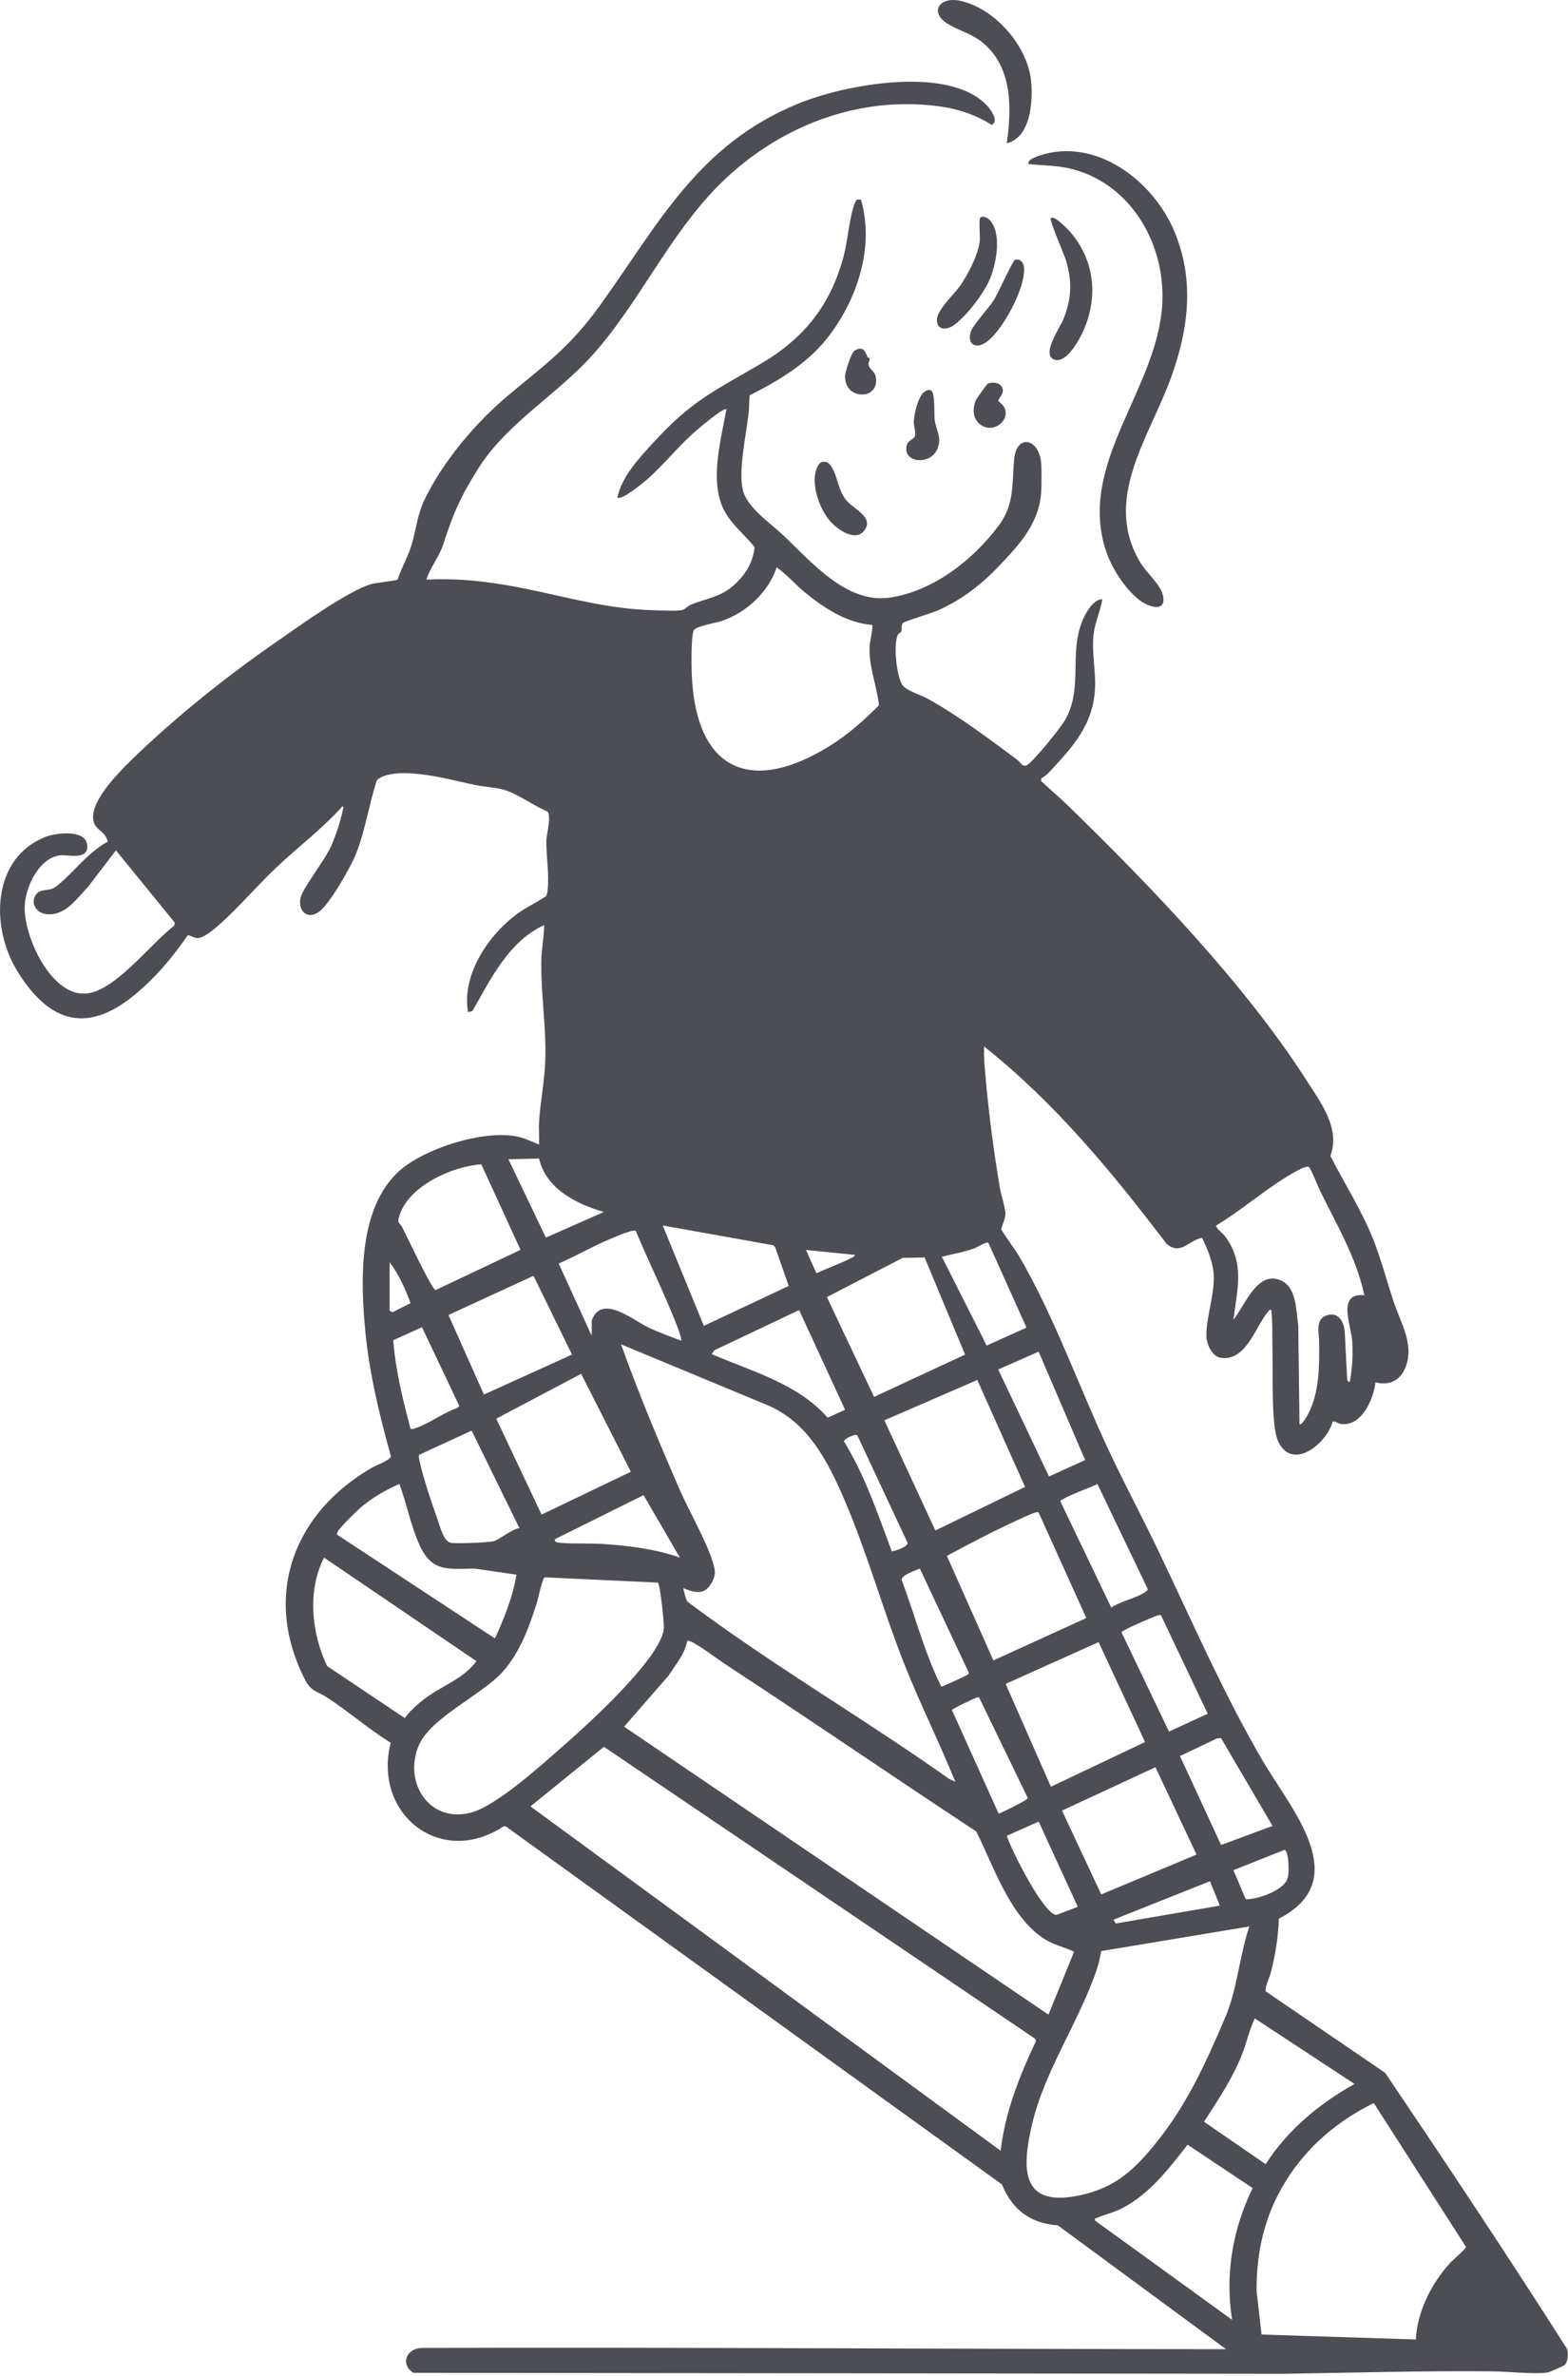<svg width="698" height="1057" viewBox="0 0 698 1057" fill="none" xmlns="http://www.w3.org/2000/svg">
<g clip-path="url(#clip0_420_2117)">
<path d="M189.79 257.85C201.95 257.26 213.31 258.27 225.23 260.29C247.9 264.14 267.96 270.99 291.43 271.5C294.33 271.56 301.5 271.97 303.86 271.35C304.91 271.07 306.25 269.56 307.54 269.03C314.28 266.23 320.26 265.79 326.08 260.86C331.44 256.32 335.17 250.6 335.9 243.43C331.21 237.44 324.78 232.82 321.62 225.51C316.08 212.72 321.05 195.29 323.35 182.07C322.25 180.99 310.07 191.38 308.63 192.69C301.6 199.05 295.28 206.9 288.21 213.16C286.58 214.61 276.45 222.94 274.84 221.32C276.79 211.84 284.97 203.28 291.46 196.23C308.18 178.09 317.99 173.96 338.44 161.98C358.03 150.5 369.8 135.75 375.65 113.59C377.37 107.06 378.27 95.65 380.6 90.18C381.23 88.71 381.54 88.56 383.27 88.88C389.45 110.07 381.4 133.91 368.04 150.69C359.1 161.93 346.36 169.51 333.69 175.88C333.48 178.62 333.49 181.83 333.17 184.51C332.08 193.64 328.62 209.64 330.69 218.08C332.57 225.78 342.89 232.7 348.45 237.94C361.15 249.92 376.8 268.66 395.99 265.88C415.18 263.1 432.9 249.35 444.37 234.12C451.86 224.17 450.34 215.34 451.48 204.15C452.62 192.96 462.21 195.12 463.4 205.29C463.76 208.4 463.7 216.2 463.45 219.4C462.39 233.24 453.47 242.61 444.39 252.14C436.58 260.33 427.88 266.94 417.49 271.58C415 272.69 402.57 276.48 401.99 277.07C401.1 277.97 401.58 279.9 401.21 280.95C400.95 281.67 399.97 281.58 399.57 282.6C397.73 287.28 399.04 299.9 401.44 304.34C403.01 307.24 409.67 309.04 412.58 310.64C426.49 318.29 440.05 328.54 452.81 338.01C454.23 339.07 454.87 341.16 456.92 340.51C459.39 339.72 472.26 323.57 474.03 320.51C482.39 306.07 475.57 290.67 482.06 275.65C483.51 272.3 486.76 266.63 490.7 266.58C489.92 271.71 487.61 276.4 486.9 281.58C485.75 289.93 487.92 298.33 487.43 306.65C486.52 321.93 478.47 331.18 468.64 341.83C467.18 343.41 465.45 345.36 463.53 346.25L463.5 347.49C467.49 351.27 471.8 354.88 475.73 358.71C512.39 394.4 554.06 437.68 581.64 480.68C587.93 490.49 596.85 502.22 592.21 514.26C598.56 526.62 606.58 539.22 611.59 552.14C614.97 560.86 617.48 570.36 620.44 579.27C623.55 588.63 629.74 598.3 625.62 608.42C623.25 614.26 618.42 616.56 612.29 614.98C611.44 622.55 606.03 634.93 596.76 633.47C595.53 633.28 594.56 632.17 593.23 632.44C590.75 642.11 575.19 654.87 568.93 641.13C565.73 634.1 566.76 610.32 566.45 601.08C566.25 594.97 566.62 588.89 565.92 582.8C564.9 582.56 564.86 583.14 564.38 583.71C558.9 590.05 554.7 605.88 543.33 604.03C539.56 603.42 537.07 597.94 537.02 594.49C536.9 586.38 540.41 576.71 540.35 568.35C540.31 562.43 537.65 555.73 535.06 550.66C528.94 551.96 525.57 558.61 519.31 553.37C495.15 521.57 469.52 490.51 438.09 465.58C437.96 468.68 438.11 472.01 438.37 475.11C439.85 492.96 442.1 510.73 445.08 528.37C445.65 531.71 447.51 537.11 447.58 540.05C447.62 542.13 445.58 546.31 445.7 546.86C445.88 547.64 452.56 556.97 453.73 558.98C469.42 585.92 480.23 616.81 493.51 645.14C500.41 659.87 508.13 674.25 515.16 688.91C530.35 720.58 544.32 752.86 562.02 783.25C574.38 804.47 603.1 836.24 569.29 853.58C569.03 861.71 567.7 869.89 565.66 877.76C565.2 879.53 562.82 884.75 563.45 885.93L616.63 922.2C643.99 962.74 671.13 1003.47 697.43 1044.75C698.3 1046.62 698.02 1051 696.38 1052.26C695.92 1052.61 689.54 1055.44 688.88 1055.52C682.13 1056.33 671.64 1055.05 664.31 1054.98C633.65 1054.68 602.48 1055.59 571.69 1056.07L183.95 1055.63C177.85 1051.56 181.14 1044.62 187.88 1044.57C307.22 1044.25 426.47 1045.08 545.78 1045.13L470.87 990.02C458.57 989.13 450.64 983.06 446 971.82L225.22 812.58L224.15 812.53C196.03 831.03 165.88 806.96 173.92 775.34C164.29 769.37 155.49 761.69 146.06 755.49C140.32 751.72 138.58 753.01 135.21 746.16C116.95 709 131.11 672.93 165.47 653.01C167.21 652 173.84 649.5 174.03 647.93C168.89 629.5 164.37 610.89 162.57 591.77C160.45 569.36 159.51 537.19 177.82 520.89C189.24 510.72 215.73 502.42 230.62 505.72C233.99 506.47 236.8 508 239.97 509.18C240.12 505.84 239.77 502.44 239.97 499.1C240.52 490.22 242.35 481.3 242.71 472.4C243.34 456.78 240.48 441.09 241.03 425.47C241.1 423.54 242.59 412.12 242.14 411.59C226.28 419 218.58 435.44 210.29 449.79L208.35 450.29C205.5 433.93 217.03 416.52 229.65 406.99C233.89 403.79 238.75 401.62 243.13 398.66C243.5 397.82 243.68 396.95 243.78 396.03C244.55 388.56 243.16 381.42 243.19 374.22C243.2 371.31 245.64 363.07 243.64 361C237.33 358.43 230.26 352.89 223.73 351.2C219.98 350.23 215.41 350.05 211.51 349.24C200.75 347 179.03 340.73 169.25 346.03C168.52 346.43 167.85 346.77 167.59 347.64C164.16 358.22 162.5 370.09 158.29 380.32C155.92 386.06 146.81 402.09 142.11 405.57C136.9 409.42 132.56 405.34 133.79 399.42C134.64 395.32 144.77 382.4 147.39 376.49C149.31 372.15 151.55 365.49 152.49 360.88C152.61 360.29 153.13 359.04 152.47 358.68C143.5 368.67 132.75 376.77 123.02 385.92C114.04 394.36 103.41 407.04 94.13 414.27C92.79 415.31 90.07 417.09 88.45 417.32C86.45 417.6 84.311 415.73 83.51 416.15C76.82 425.99 68.8 435.38 59.531 442.92C37.831 460.57 21.11 454.07 7.51 431.69C-4.25 412.34 -3.64 381.89 20.081 372.38C24.601 370.57 38.071 368.73 38.81 375.9C39.55 383.07 30.191 380.03 26.59 380.53C17.37 381.82 11.56 394.25 11.021 402.57C10.15 416.08 22.881 444.04 38.95 441.95C51.791 440.28 67.361 419.53 77.55 411.85L77.82 410.48L51.6 378.32L39.09 394.67C33.99 399.97 28.96 407.67 20.53 406.67C16.511 406.19 13.55 402.27 15.691 398.53C17.631 395.15 21.101 396.52 23.75 395.15C27.561 393.18 35.38 384.18 39.34 380.76C42.02 378.45 44.84 376.07 48.001 374.43C46.611 368.64 40.67 369.56 41.511 362.21C42.45 353.99 53.7 342.73 59.501 337.14C78.55 318.77 100.29 301.37 122.02 286.27C132 279.34 154.73 262.86 165.36 259.83C167.27 259.28 176.55 258.3 177 257.84C178.51 253.16 181.15 248.51 182.72 243.93C185.12 236.93 185.55 229.55 188.78 222.73C196.83 205.75 211.66 188.07 226.06 176.05C242.97 161.93 253.8 154.36 267.1 135.86C293.43 99.22 310.81 64.25 355.53 46.02C376.13 37.62 422.5 28.8 439.48 47.08C441.17 48.9 444.82 54.11 441.4 55.55C434.58 51.18 426.99 48.6 418.95 47.44C379.87 41.77 341.67 58.24 315.71 86.88C295.85 108.79 283.07 136.51 263.67 158.05C247.65 175.84 225.8 188.1 213.01 208.25C205.28 220.43 201.66 228.55 197.31 242.16C195.55 247.66 191.58 252.31 189.8 257.82L189.79 257.85ZM388.21 278.03C376.79 277.11 366.58 270.38 357.98 263.29C353.75 259.8 350.2 255.45 345.71 252.4C342.19 263.41 332.16 272.56 321.31 276.26C318.74 277.13 309.42 278.57 308.75 280.6C307.5 284.44 307.78 297.74 308.06 302.31C310.66 344.06 335.66 352.98 369.64 331.68C377.83 326.55 384.47 320.57 391.27 313.76C390.28 304.65 386.54 296.38 387.14 287.02C387.23 285.57 388.8 278.6 388.22 278.02L388.21 278.03ZM268.83 539.19C256.69 535.76 242.91 528.76 239.98 515.42L226.32 515.74L243 550.59L268.84 539.19H268.83ZM214.25 517.99C201.32 518.83 181.23 527.83 177.62 541.47C176.8 544.56 177.93 543.84 179 545.89C180.75 549.25 192.29 573.82 193.87 573.95L231.72 556.04L214.25 517.99ZM607.36 576.26C603.66 559.01 594.79 544.56 587.27 529.02C586.5 527.43 583.44 519.37 582.47 519.07C581.07 518.63 576.71 521.22 575.25 522.06C563.67 528.69 552.92 538.3 541.41 545.2C540.83 546.05 544.54 548.95 545.21 549.84C554.23 561.69 550.79 573.6 549.04 587.17C553.95 581.27 559.27 565.85 569.35 569.31C577.32 572.04 576.86 582.79 577.92 589.63L578.47 633.51C579.37 634.52 582.08 629.57 582.38 628.97C587.46 619.08 587.31 607.54 587.21 596.68C587.18 593.37 585.48 587.25 590.05 585.39C595.68 583.1 598.39 588 598.63 592.89L599.73 614.16L600.82 614.97C601.97 609.14 602.33 602.64 601.94 596.68C601.46 589.51 594.96 574.95 607.37 576.25L607.36 576.26ZM295 545.19L313.32 589.87L351.1 572.1L345.05 554.82L344.24 554L294.99 545.19H295ZM303.17 596.43C303.97 595.52 299.31 584.73 298.52 582.82C293.63 570.98 287.92 559.44 283.02 547.6C281.75 546.71 272.56 550.81 270.64 551.63C263.17 554.8 256.15 558.93 248.7 562.13L263.39 594.25L263.42 587.47C267.7 575.52 281.5 587.1 288.25 590.37C293.03 592.69 298.2 594.55 303.17 596.43ZM439.96 552.86C439.11 552.26 435.21 554.81 434 555.26C429.05 557.1 424.34 557.84 419.27 559.11L439.22 598.64L456.94 590.63L439.95 552.85L439.96 552.86ZM380.58 558.27L358.78 556.09L363.45 566.47C368.32 564.18 373.86 562.26 378.6 559.83C379.32 559.46 380.36 559.16 380.58 558.27ZM411.58 559.43L401.83 559.61L368.1 577.06L389.09 621.46L429.61 602.64L411.59 559.42L411.58 559.43ZM173.44 561.54V583.08L174.71 583.82L182.75 579.75C180.46 573.49 177.49 566.85 173.44 561.54ZM215.42 620.42L254.63 602.64L237.5 567.59L199.64 585.02L215.42 620.42ZM316.81 602.42C334.81 610.21 355.04 615.48 368.44 630.71L376.19 627.18L355.73 582.84L318.06 600.68L316.81 602.41V602.42ZM182.75 635.65C183.66 635.93 184.45 635.55 185.28 635.27C191.05 633.29 197.59 628.4 203.63 626.36L204.47 625.52L187.85 590.45L175.05 596.25C176.07 609.65 179.34 622.72 182.75 635.64V635.65ZM425.28 792.71C417.93 774.59 409.11 757.09 401.98 738.87C392.73 715.24 385.97 690.65 375.93 667.33C368.45 649.94 359.57 632.43 340.98 624.86L276.46 598.07C284.43 620.35 293.59 642.2 303.07 663.86C306.88 672.57 317.21 690.49 318.21 698.92C318.57 701.93 315.79 706.92 312.95 707.9C310.11 708.88 306.95 707.69 304.26 706.57C304.04 706.86 305.44 711.74 305.86 712.32C306.42 713.09 317.82 721.18 319.67 722.5C353.2 746.43 388.88 767.55 422.49 791.41L425.27 792.71H425.28ZM462.35 601.34L444.35 609.27L466.98 656.88L483.06 649.56L462.35 601.34ZM280.83 654.77L258.7 611.2L220.91 631.14L241.08 673.82L280.83 654.77ZM435.05 613.93L393.67 631.88L416.38 680.9L456.31 661.51L435.05 613.94V613.93ZM231.22 679.85L209.96 636.47L186.6 647.22C186.21 647.84 186.62 649.15 186.77 649.89C188.38 657.63 192.14 668.56 194.85 676.16C195.95 679.24 197.45 685.97 200.93 686.43C203.57 686.78 216.89 686.3 219.38 685.74C222.32 685.08 227.62 680.32 231.21 679.85H231.22ZM381.61 638.48C380.62 637.85 375.54 640.11 375.73 641.32C385.07 656.48 390.75 673.56 396.98 690.16C397.33 690.41 404.79 688.09 403.94 686.24L381.6 638.47L381.61 638.48ZM220.31 728.92C224.5 719.85 228.27 710.49 229.9 700.55L211.32 697.85C199.77 697.93 192.43 699.56 186.98 687.85C183.01 679.32 181.05 669.08 177.8 660.22C171.81 662.73 165.6 666.39 160.65 670.6C158.73 672.23 151.07 679.7 150.27 681.51C150.09 681.93 149.85 682.27 150.05 682.75L220.32 728.92H220.31ZM488.51 660.23C483.66 662.52 477.39 664.48 472.85 667.16C472.42 667.41 471.96 667.25 472.12 668.12L494.69 715.23C498.67 712.37 506.36 710.87 509.99 708.14C510.46 707.78 510.94 707.59 510.88 706.87L488.52 660.23H488.51ZM302.63 692.93L286.49 665.17L247.02 684.76C246.59 686.18 248.46 686.3 249.47 686.39C255.67 686.92 262.74 686.48 269.09 686.94C280.48 687.76 291.81 689.16 302.62 692.93H302.63ZM462.3 672.81C461.46 672.22 455.79 674.99 454.52 675.56C443.37 680.61 432.18 686.4 421.51 692.2L442.21 738.7L483.58 719.85L462.3 672.8V672.81ZM144.27 692.96C136.68 707.7 138.65 726.58 145.62 741.21L180.17 764.34C182.62 761.14 185.56 758.42 188.74 755.97C196.45 750.03 206.36 746.97 212.08 739.02L144.27 692.97V692.96ZM409.47 697.85C407.55 698.7 401.14 700.71 401.38 702.89C407.07 718.02 411.48 735.03 418.61 749.5C418.86 750 418.53 750.41 419.53 750.19C420.12 750.11 429.65 745.72 430.4 745.22C430.87 744.91 431.36 744.69 431.21 744.02L409.47 697.85ZM242.46 701.73C241.46 702.07 239.64 710.86 239.12 712.56C235.79 723.35 231.49 735.13 223.86 743.65C214.5 754.1 191.69 764.1 186.41 776.53C179.52 792.78 190.84 811.02 209.29 806.51C220.86 803.68 241.31 784.98 250.84 776.64C261.62 767.2 293.7 738.23 295.49 724.79C295.8 722.48 293.83 704.79 292.85 704.08L242.46 701.73ZM516.82 718.61C516 718.03 511.7 720.14 510.5 720.65C507.42 721.96 502.89 723.85 500.1 725.5C499.67 725.75 499.21 725.59 499.37 726.46L520.38 770.37L537.62 762.41L516.81 718.62L516.82 718.61ZM466.71 896.31L478.13 868.3C474.2 866.35 469.41 865.38 465.45 862.95C449.72 853.29 442.49 830.52 434.57 814.78C397.47 790.35 360.81 765.21 323.63 740.9C319.86 738.43 310.88 731.65 307.52 730.29C306.96 730.07 306.53 729.88 305.91 730C304.9 735.88 300.74 740.55 297.63 745.44L277.82 768.17L466.71 896.29V896.31ZM467.81 794.9L509.72 775.01L489.05 730.56L447.67 749.14L467.81 794.9ZM434.95 755.17C434.33 755.26 423.87 760.18 423.77 760.8L444.53 806.82C445.55 806.72 455.34 801.69 456.56 800.82C457 800.5 457.54 800.33 457.38 799.63L435.83 755.14C435.53 755.03 435.25 755.14 434.95 755.17ZM566.47 812.33L543.58 773.32H541.93L525.27 781.25L543.58 820.82L566.48 812.32L566.47 812.33ZM445.45 956.83C447.4 939.62 453.9 923.45 461.2 907.93L460.72 906.96L268.84 777.12L236.13 803.64L445.45 956.84V956.83ZM490.22 842.81L532.63 825.07L514.36 786.21L472.76 805.51L490.22 842.8V842.81ZM479.77 848.3L462.37 810.4L448.18 816.72C450.03 822.76 464.56 851.7 470.25 851.94L479.77 848.31V848.3ZM554.56 844.98C559.98 844.95 571.79 841.09 573.3 835.26C573.85 833.15 573.86 824.13 571.93 822.93L549.07 832.01L554.56 844.97V844.98ZM538.61 836.95L495.63 854.05L496.7 855.73L543.04 847.79L538.61 836.96V836.95ZM556.11 857.06L490.21 868.02C489.7 870.62 489.23 873.21 488.39 875.74C480.61 899.09 465.01 920.99 459.35 945.39C454.66 965.6 454.76 982.24 480.79 976.64C496.56 973.25 504.9 965.36 514.67 953.28C528.4 936.3 536.77 917.77 545.31 897.78C550.85 884.8 551.67 870.41 556.12 857.07L556.11 857.06ZM558.56 897.96C556.1 903.18 554.89 909.02 552.71 914.45C548.49 925 542.07 934.44 535.98 943.95L563.42 962.82C573.17 947.55 587.28 935.93 602.97 927.12L558.55 897.96H558.56ZM630.25 1040.8C630.93 1028.27 637.19 1015.91 645.53 1006.74C646.74 1005.41 652.62 1000.45 652.61 999.64L611.55 935.63C595.54 943.45 581.92 954.99 572.46 970.18C563 985.37 559.27 1001.52 559.37 1019.28L561.58 1038.61L630.26 1040.8H630.25ZM548.48 1032.07C545.27 1011.98 548.7 991.63 557.63 973.45L528.68 954.15C520.28 964.87 511.66 976.23 499.25 982.55C495.5 984.46 491.72 985.18 488.2 986.77C487.56 987.06 487.22 986.52 487.44 987.9L548.48 1032.07Z" fill="#4C4D55"/>
<path d="M457.99 73.01C456.81 71.23 461.53 69.61 462.65 69.23C487.79 60.88 513.05 80.27 522.56 102.47C532.01 124.52 529.1 146.69 521.08 168.56C511.43 194.89 490.5 222.51 507.91 250.71C510.51 254.92 516.44 260.03 517.58 264.48C519.72 272.9 511.17 270.11 507.05 266.84C500.69 261.8 494.86 252.73 492.32 245.04C479.43 206.03 515.5 173.06 517.41 134.88C518.72 108.77 503.81 82.35 477.74 75.34C470.85 73.49 464.91 73.74 458 73L457.99 73.01Z" fill="#4C4D55"/>
<path d="M448.18 63.74C450.36 48.14 450.77 30.07 437.54 19.05C432.34 14.72 426.21 13.51 421.29 10.22C413.84 5.25 418.26 -1.61 427.36 0.34C442.88 3.67 457.57 20.5 459.02 36.28C459.84 45.27 458.83 61.11 448.19 63.74H448.18Z" fill="#4C4D55"/>
<path d="M467.81 97.01C469.24 95.61 475.47 102.08 476.51 103.29C487.78 116.46 489.06 133.63 481.37 149.01C479.53 152.69 474.03 162.17 469.03 159.86C463.63 157.36 471.91 145.68 473.35 142.09C477.03 132.91 477.32 125.61 474.61 116.1C473.87 113.5 466.95 97.85 467.8 97.02L467.81 97.01Z" fill="#4C4D55"/>
<path d="M436.19 97.28C436.68 95.67 439.25 96.66 440.24 97.59C446.18 103.2 443.56 116.96 440.82 123.71C438.08 130.46 430.55 140.17 425 144.42C421.94 146.77 417.27 147.32 417.06 142.54C416.86 138.11 424.47 131.2 427.15 127.49C430.76 122.49 436.19 112.15 436.19 106C436.19 104.1 435.8 98.56 436.19 97.28Z" fill="#4C4D55"/>
<path d="M365.7 205.61C368.63 204.7 369.94 207.02 371.04 209.33C373.04 213.52 373.34 217.94 376.31 222.05C379.45 226.4 389.51 229.97 384.69 236.07C380.58 241.28 372.6 235.43 369.39 231.69C364.78 226.31 361.01 215.65 363.4 208.79C363.76 207.76 364.64 205.94 365.68 205.62L365.7 205.61Z" fill="#4C4D55"/>
<path d="M451.81 115.62C453.53 115.04 455.07 116.1 455.56 117.7C458.06 125.92 445.11 150.22 437.12 153.28C432.58 155.02 430.7 151.38 432.25 147.32C433.43 144.2 440.26 136.96 442.62 133.16C444.2 130.61 450.87 115.93 451.81 115.62Z" fill="#4C4D55"/>
<path d="M414.79 174.02C416.24 175.53 415.8 184.22 416.07 186.64C416.62 191.53 419.55 194.59 417.2 199.88C414.06 206.98 402.39 206.04 403.5 198.73C403.94 195.81 406.8 195.4 407.2 194.24C407.89 192.24 406.73 189.82 406.78 187.87C406.88 184.35 408.61 176.21 411.68 174.18C412.63 173.55 413.85 173.04 414.79 174.02Z" fill="#4C4D55"/>
<path d="M445.3 171.31C448.44 174.46 444.08 177.22 444.39 178.47C453.11 184.33 442.58 194.78 435.69 188.28C432.96 185.71 433.01 181.53 434.28 178.25C434.55 177.55 439.22 171.01 439.6 170.76C440.95 169.87 444.12 170.13 445.3 171.31Z" fill="#4C4D55"/>
<path d="M386.24 158.98C386.32 159.17 387.11 159.19 387.15 159.51C387.25 160.39 386.39 161.3 386.68 162.56C387 163.97 389.35 165.48 389.74 167.18C392.27 178.04 376.21 178.42 376.19 167.62C376.19 165.57 378.85 156.93 380.42 156C384.28 153.72 385.1 156.29 386.25 158.98H386.24Z" fill="#4C4D55"/>
</g>
<defs>
<clipPath id="clip0_420_2117">
<rect width="697.91" height="1056.09" fill="white"/>
</clipPath>
</defs>
</svg>
